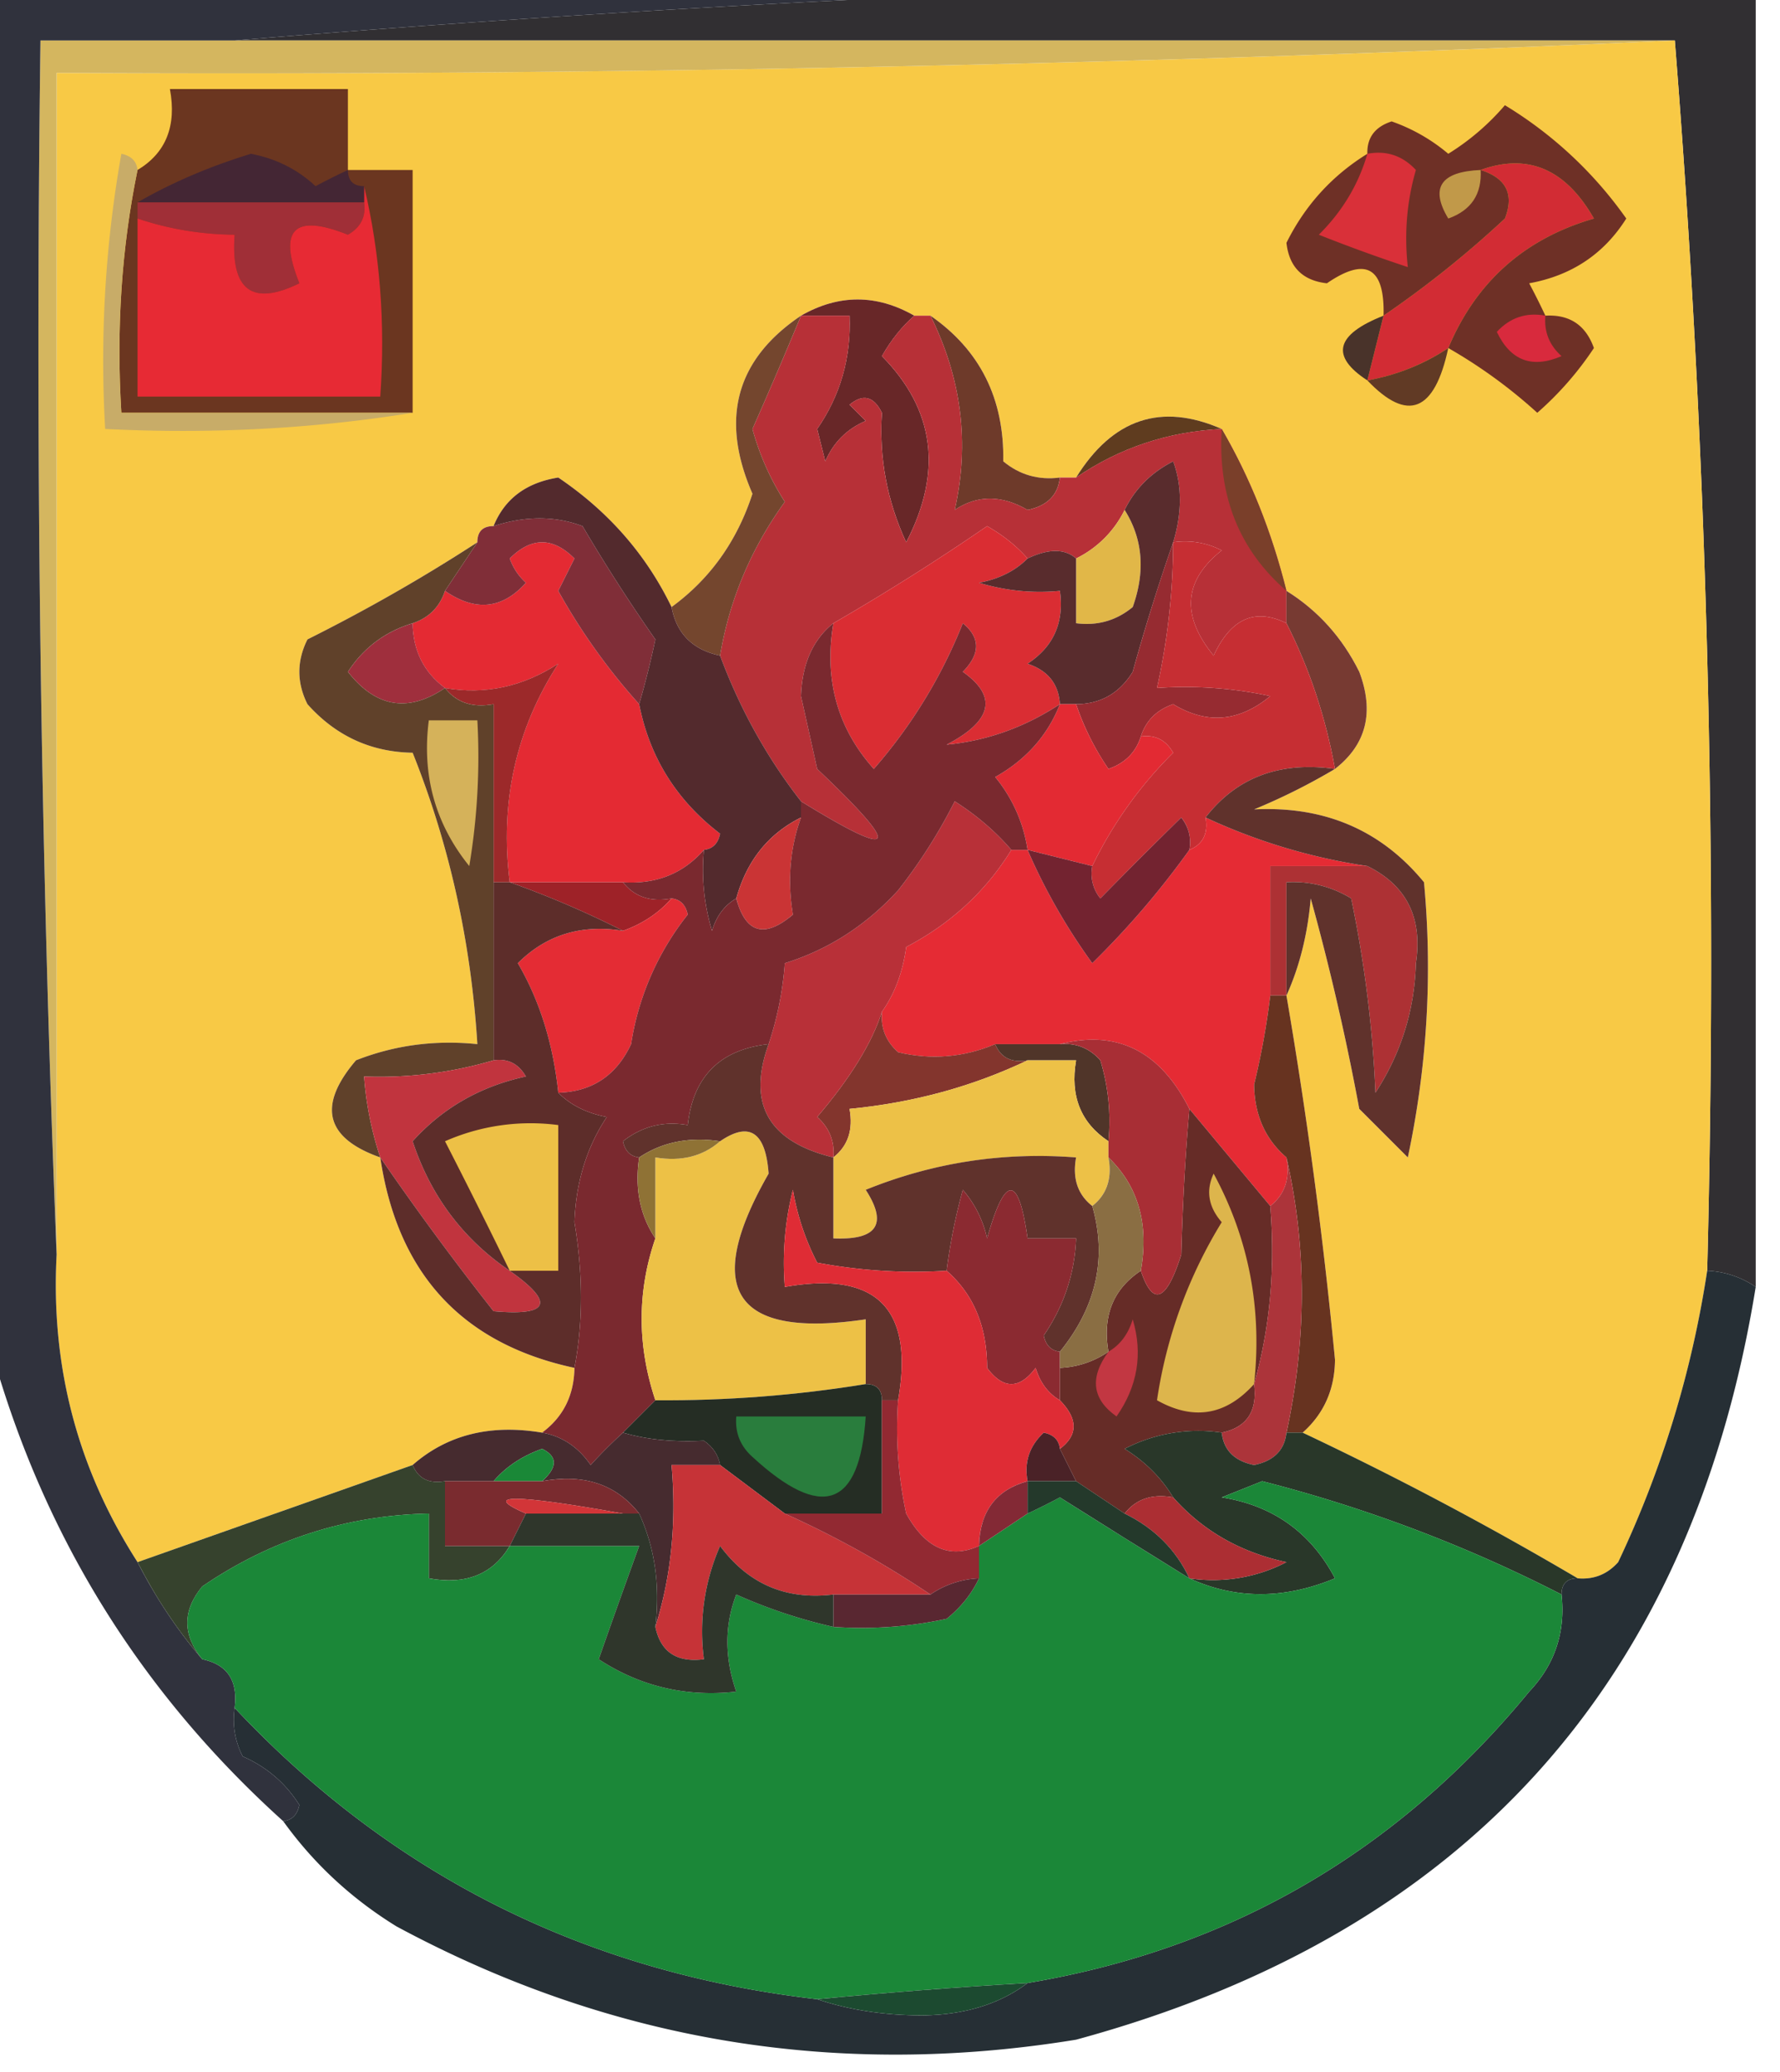 <svg xmlns="http://www.w3.org/2000/svg" width="110" height="128" style="shape-rendering:geometricPrecision;text-rendering:geometricPrecision;image-rendering:optimizeQuality;fill-rule:evenodd;clip-rule:evenodd"><path style="opacity:1" fill="#312f32" d="M63.5-.5h45v80a5.728 5.728 0 0 0-3-1c.657-25.689-.009-51.022-2-76h-89a1170.195 1170.195 0 0 1 49-3z"/><path style="opacity:1" fill="#f8c945" d="M103.5 2.5c1.991 24.978 2.657 50.311 2 76a64.673 64.673 0 0 1-5.5 18c-.67.752-1.504 1.086-2.5 1a209.963 209.963 0 0 0-17-9c1.315-1.167 1.981-2.667 2-4.5a306.099 306.099 0 0 0-3-22.5c.81-1.792 1.31-3.792 1.5-6a153.716 153.716 0 0 1 3 13l3 3a56.252 56.252 0 0 0 1-17c-2.644-3.219-6.144-4.719-10.5-4.5a38.728 38.728 0 0 0 5-2.5c1.941-1.51 2.441-3.51 1.5-6-1.05-2.117-2.55-3.784-4.5-5-.912-3.653-2.245-6.986-4-10-3.738-1.64-6.738-.64-9 3h-1c-1.322.17-2.489-.163-3.5-1 .062-3.877-1.438-6.877-4.5-9h-1c-2.333-1.333-4.667-1.333-7 0-4.018 2.704-5.018 6.37-3 11-.953 2.93-2.62 5.263-5 7-1.571-3.244-3.905-5.91-7-8-1.983.315-3.316 1.315-4 3-.667 0-1 .333-1 1a107.207 107.207 0 0 1-10.5 6c-.667 1.333-.667 2.667 0 4 1.746 1.957 3.912 2.957 6.5 3 2.275 5.685 3.608 11.685 4 18-2.62-.268-5.12.065-7.5 1-2.394 2.803-1.894 4.803 1.5 6 1.064 7.18 5.064 11.513 12 13-.027 1.7-.694 3.033-2 4-3.198-.536-5.865.131-8 2-5.7 2.01-11.366 4.01-17 6-3.705-5.759-5.371-12.092-5-19v-73c33.512.181 66.845-.485 100-2z"/><path style="opacity:1" fill="#d4b65f" d="M14.5 2.5h89a1958.778 1958.778 0 0 1-100 2v73a1406.85 1406.85 0 0 1-1-75h12z"/><path style="opacity:1" fill="#d22c34" d="M91.5 10.5c2.922-1.056 5.255-.056 7 3-4.283 1.241-7.283 3.908-9 8a13.213 13.213 0 0 1-5 2l1-4a63.311 63.311 0 0 0 7.5-6c.585-1.498.085-2.498-1.5-3z"/><path style="opacity:1" fill="#6e3026" d="M95.5 19.5c1.495-.085 2.495.581 3 2a19.894 19.894 0 0 1-3.5 4 31.168 31.168 0 0 0-5.5-4c1.717-4.092 4.717-6.759 9-8-1.745-3.056-4.078-4.056-7-3 1.585.502 2.085 1.502 1.5 3a63.311 63.311 0 0 1-7.5 6c.078-2.987-1.089-3.653-3.5-2-1.5-.167-2.333-1-2.5-2.5 1.15-2.316 2.817-4.15 5-5.5-.03-.997.47-1.664 1.5-2a11.075 11.075 0 0 1 3.5 2 14.973 14.973 0 0 0 3.5-3 25.04 25.04 0 0 1 7.5 7c-1.38 2.191-3.38 3.524-6 4 .363.683.696 1.35 1 2z"/><path style="opacity:1" fill="#d93039" d="M84.5 9.5c1.175-.219 2.175.114 3 1-.56 1.926-.727 3.926-.5 6a99.82 99.82 0 0 1-5.5-2c1.452-1.44 2.452-3.106 3-5z"/><path style="opacity:1" fill="#c19949" d="M91.5 10.5c.085 1.495-.582 2.495-2 3-1.14-1.896-.473-2.896 2-3z"/><path style="opacity:1" fill="#49332a" d="m85.5 19.5-1 4c-2.302-1.499-1.969-2.832 1-4z"/><path style="opacity:1" fill="#d82a3d" d="M95.5 19.5c-.086.996.248 1.83 1 2.5-1.819.783-3.152.283-4-1.5.825-.886 1.825-1.219 3-1z"/><path style="opacity:1" fill="#682728" d="M49.5 19.5c2.333-1.333 4.667-1.333 7 0-.767.672-1.434 1.505-2 2.5 3.265 3.307 3.765 7.14 1.5 11.5-1.182-2.564-1.682-5.23-1.5-8-.502-1.021-1.168-1.188-2-.5l1 1c-1.167.5-2 1.333-2.5 2.5l-.5-2c1.437-2.077 2.104-4.41 2-7h-3z"/><path style="opacity:1" fill="#613a25" d="M89.5 21.5c-.845 3.946-2.512 4.612-5 2 1.822-.33 3.49-.997 5-2z"/><path style="opacity:1" fill="#6b3620" d="M21.5 10.5h4v15h-18c-.32-5.195.013-10.195 1-15 1.756-1.052 2.423-2.719 2-5h11v5z"/><path style="opacity:1" fill="#a02f37" d="M8.5 13.5v-1h14c.13.876-.203 1.543-1 2-3.333-1.333-4.333-.333-3 3-2.919 1.432-4.252.432-4-3a19.242 19.242 0 0 1-6-1z"/><path style="opacity:1" fill="#e72a34" d="M22.5 11.5c.985 4.134 1.318 8.468 1 13h-15v-11c1.935.65 3.935.983 6 1-.252 3.432 1.081 4.432 4 3-1.333-3.333-.333-4.333 3-3 .797-.457 1.13-1.124 1-2v-1z"/><path style="opacity:1" fill="#442634" d="M21.5 10.5c0 .667.333 1 1 1v1h-14c2.122-1.221 4.456-2.221 7-3 1.544.29 2.877.956 4 2 .683-.363 1.35-.696 2-1z"/><path style="opacity:1" fill="#c8ac68" d="M8.5 10.5c-.987 4.805-1.32 9.805-1 15h18c-6.145.99-12.478 1.323-19 1a73.124 73.124 0 0 1 1-17c.607.124.94.457 1 1z"/><path style="opacity:1" fill="#5f3c1f" d="M75.5 26.5c-3.317.164-6.317 1.164-9 3 2.262-3.64 5.262-4.64 9-3z"/><path style="opacity:1" fill="#6e3a2a" d="M57.5 19.5c3.062 2.123 4.562 5.123 4.5 9 1.011.837 2.178 1.17 3.5 1-.12 1.086-.787 1.753-2 2-1.605-.93-3.105-.93-4.5 0 .928-4.117.428-8.117-1.5-12z"/><path style="opacity:1" fill="#b73037" d="M49.5 19.5h3c.104 2.59-.563 4.923-2 7l.5 2c.5-1.167 1.333-2 2.5-2.5l-1-1c.832-.688 1.498-.521 2 .5-.182 2.77.318 5.436 1.5 8 2.265-4.36 1.765-8.193-1.5-11.5.566-.995 1.233-1.828 2-2.5h1c1.928 3.883 2.428 7.883 1.5 12 1.395-.93 2.895-.93 4.5 0 1.213-.247 1.88-.914 2-2h1c2.683-1.836 5.683-2.836 9-3 1.755 3.014 3.088 6.347 4 10v2c-1.938-.961-3.438-.295-4.5 2-2.022-2.469-1.855-4.635.5-6.5a4.932 4.932 0 0 0-3-.5c.552-1.83.552-3.497 0-5-1.355.688-2.355 1.688-3 3a6.541 6.541 0 0 1-3 3c-.702-.616-1.702-.616-3 0-.672-.767-1.505-1.434-2.5-2a145.313 145.313 0 0 1-9.5 6c-1.265 1.014-1.931 2.514-2 4.5l1 4.5c5.307 5.017 4.973 5.684-1 2-2.105-2.7-3.771-5.7-5-9 .571-3.431 1.904-6.598 4-9.5a16.238 16.238 0 0 1-2-4.5 316.567 316.567 0 0 0 3-7z"/><path style="opacity:1" fill="#da2d33" d="M63.5 34.5c-.763.768-1.763 1.268-3 1.5 1.634.493 3.3.66 5 .5.273 1.951-.393 3.451-2 4.5 1.256.417 1.923 1.25 2 2.5-2.178 1.43-4.511 2.263-7 2.5 2.825-1.474 3.158-2.974 1-4.5 1.09-1.109 1.09-2.109 0-3a31.094 31.094 0 0 1-5.5 9c-2.25-2.517-3.084-5.517-2.5-9a145.313 145.313 0 0 0 9.5-6c.995.566 1.828 1.233 2.5 2z"/><path style="opacity:1" fill="#7a3f2a" d="M75.5 26.5c1.755 3.014 3.088 6.347 4 10-2.918-2.528-4.252-5.861-4-10z"/><path style="opacity:1" fill="#e42a33" d="M39.5 43.5c.64 3.274 2.307 5.94 5 8-.124.607-.457.94-1 1-1.28 1.468-2.946 2.135-5 2h-7c-.62-4.943.38-9.443 3-13.5-2.21 1.43-4.543 1.93-7 1.5-1.306-.967-1.973-2.3-2-4 1-.333 1.667-1 2-2 1.872 1.295 3.538 1.128 5-.5a3.646 3.646 0 0 1-1-1.5c1.333-1.333 2.667-1.333 4 0l-1 2a38.268 38.268 0 0 0 5 7z"/><path style="opacity:1" fill="#74462e" d="M49.5 19.5a316.567 316.567 0 0 1-3 7 16.238 16.238 0 0 0 2 4.5c-2.096 2.902-3.429 6.069-4 9.5-1.69-.356-2.69-1.356-3-3 2.38-1.737 4.047-4.07 5-7-2.018-4.63-1.018-8.296 3-11z"/><path style="opacity:1" fill="#802e38" d="M39.5 43.5a38.268 38.268 0 0 1-5-7l1-2c-1.333-1.333-2.667-1.333-4 0 .21.586.543 1.086 1 1.5-1.462 1.628-3.128 1.795-5 .5l2-3c0-.667.333-1 1-1 1.96-.638 3.793-.638 5.5 0a105.999 105.999 0 0 0 4.5 7 55.66 55.66 0 0 1-1 4z"/><path style="opacity:1" fill="#e1b748" d="M69.5 31.5c1.123 1.788 1.29 3.788.5 6-1.011.837-2.178 1.17-3.5 1v-4a6.541 6.541 0 0 0 3-3z"/><path style="opacity:1" fill="#592c2d" d="M72.5 33.5a127.893 127.893 0 0 0-2.5 8c-.816 1.323-1.983 1.99-3.5 2h-1c-.077-1.25-.744-2.083-2-2.5 1.607-1.049 2.273-2.549 2-4.5-1.7.16-3.366-.007-5-.5 1.237-.232 2.237-.732 3-1.5 1.298-.616 2.298-.616 3 0v4c1.322.17 2.489-.163 3.5-1 .79-2.212.623-4.212-.5-6 .645-1.312 1.645-2.312 3-3 .552 1.503.552 3.17 0 5z"/><path style="opacity:1" fill="#532a2d" d="M41.5 37.5c.31 1.644 1.31 2.644 3 3 1.229 3.3 2.895 6.3 5 9v1c-2.022 1.007-3.355 2.674-4 5-.722.417-1.222 1.084-1.5 2-.493-1.634-.66-3.3-.5-5 .543-.06.876-.393 1-1-2.693-2.06-4.36-4.726-5-8a55.66 55.66 0 0 0 1-4 105.999 105.999 0 0 1-4.5-7c-1.707-.638-3.54-.638-5.5 0 .684-1.685 2.017-2.685 4-3 3.095 2.09 5.429 4.756 7 8z"/><path style="opacity:1" fill="#962b31" d="M72.5 33.5a41.744 41.744 0 0 1-1 9c2.357-.163 4.69.003 7 .5-1.925 1.595-3.925 1.761-6 .5-1.022.355-1.689 1.022-2 2-.311.978-.978 1.645-2 2a16.314 16.314 0 0 1-2-4c1.517-.01 2.684-.677 3.5-2 .782-2.81 1.616-5.477 2.5-8z"/><path style="opacity:1" fill="#9f2f3d" d="M25.5 38.5c.027 1.7.694 3.033 2 4-2.273 1.539-4.273 1.206-6-1 .967-1.484 2.3-2.484 4-3z"/><path style="opacity:1" fill="#773a32" d="M79.5 36.5c1.95 1.216 3.45 2.883 4.5 5 .941 2.49.441 4.49-1.5 6-.579-3.206-1.579-6.206-3-9v-2z"/><path style="opacity:1" fill="#e32a33" d="M65.5 43.5h1c.47 1.4 1.138 2.734 2 4 1.022-.355 1.689-1.022 2-2 .876-.13 1.543.203 2 1a25.49 25.49 0 0 0-5 7l-4-1a9.173 9.173 0 0 0-2-4.5c1.907-1.07 3.24-2.57 4-4.5z"/><path style="opacity:1" fill="#30323d" d="M-.5-.5h64a1170.195 1170.195 0 0 0-49 3h-12a1406.85 1406.85 0 0 0 1 75c-.371 6.908 1.295 13.241 5 19 1.138 2.221 2.472 4.221 4 6 1.548.321 2.215 1.321 2 3a4.932 4.932 0 0 0 .5 3c1.487.655 2.653 1.655 3.5 3-.124.607-.457.94-1 1-8.799-7.931-14.799-17.597-18-29v-84z"/><path style="opacity:1" fill="#c62e33" d="M72.5 33.5a4.932 4.932 0 0 1 3 .5c-2.355 1.865-2.522 4.031-.5 6.5 1.062-2.295 2.562-2.961 4.5-2 1.421 2.794 2.421 5.794 3 9-3.418-.477-6.084.523-8 3 .172.992-.162 1.658-1 2a2.428 2.428 0 0 0-.5-2 344.583 344.583 0 0 0-5 5 2.428 2.428 0 0 1-.5-2 25.49 25.49 0 0 1 5-7c-.457-.797-1.124-1.13-2-1 .311-.978.978-1.645 2-2 2.075 1.261 4.075 1.095 6-.5a24.939 24.939 0 0 0-7-.5 41.744 41.744 0 0 0 1-9z"/><path style="opacity:1" fill="#9c292a" d="M31.5 54.5h-1v-11c-1.291.237-2.291-.096-3-1 2.457.43 4.79-.07 7-1.5-2.62 4.057-3.62 8.557-3 13.5z"/><path style="opacity:1" fill="#60412a" d="m29.5 33.5-2 3c-.333 1-1 1.667-2 2-1.7.516-3.033 1.516-4 3 1.727 2.206 3.727 2.539 6 1 .709.904 1.709 1.237 3 1v22a24.93 24.93 0 0 1-8 1 20.677 20.677 0 0 0 1 5c-3.394-1.197-3.894-3.197-1.5-6 2.38-.935 4.88-1.268 7.5-1-.392-6.315-1.725-12.315-4-18-2.588-.043-4.754-1.043-6.5-3-.667-1.333-.667-2.667 0-4 3.64-1.818 7.14-3.818 10.5-6z"/><path style="opacity:1" fill="#d5b25a" d="M26.5 44.5h3a40.936 40.936 0 0 1-.5 9c-2.105-2.607-2.938-5.607-2.5-9z"/><path style="opacity:1" fill="#e52b34" d="M74.5 50.5a36.152 36.152 0 0 0 10 3h-6v8a47.489 47.489 0 0 1-1 5.5c.025 1.876.691 3.376 2 4.5.237 1.291-.096 2.291-1 3l-5-6c-1.8-3.57-4.467-4.903-8-4h-4c-1.955.823-3.955.99-6 .5-.752-.67-1.086-1.504-1-2.5.79-1.108 1.29-2.442 1.5-4 2.758-1.445 4.924-3.445 6.5-6h1a36.98 36.98 0 0 0 4 7 52.938 52.938 0 0 0 6-7c.838-.342 1.172-1.008 1-2z"/><path style="opacity:1" fill="#9e2228" d="M31.5 54.5h7c.709.904 1.709 1.237 3 1-.79.901-1.79 1.568-3 2a60.243 60.243 0 0 0-7-3z"/><path style="opacity:1" fill="#ca3435" d="M49.5 50.5c-.68 1.89-.847 3.89-.5 6-1.757 1.485-2.923 1.152-3.5-1 .645-2.326 1.978-3.993 4-5z"/><path style="opacity:1" fill="#ad3134" d="M84.5 53.5c2.422 1.192 3.422 3.192 3 6-.087 2.913-.92 5.58-2.5 8a74.203 74.203 0 0 0-1.5-12 6.845 6.845 0 0 0-4-1v7h-1v-8h6z"/><path style="opacity:1" fill="#732330" d="M73.5 52.5a52.938 52.938 0 0 1-6 7 36.98 36.98 0 0 1-4-7l4 1a2.428 2.428 0 0 0 .5 2 344.583 344.583 0 0 1 5-5c.464.594.631 1.261.5 2z"/><path style="opacity:1" fill="#e42c34" d="M41.5 55.5c.543.06.876.393 1 1a17.02 17.02 0 0 0-3.5 8c-.908 1.939-2.408 2.939-4.5 3-.318-3.029-1.151-5.696-2.5-8 1.754-1.75 3.92-2.417 6.5-2 1.21-.432 2.21-1.099 3-2z"/><path style="opacity:1" fill="#60322c" d="M82.5 47.5a38.728 38.728 0 0 1-5 2.5c4.356-.219 7.856 1.281 10.5 4.5.53 5.704.197 11.37-1 17l-3-3a153.716 153.716 0 0 0-3-13c-.19 2.208-.69 4.208-1.5 6v-7a6.845 6.845 0 0 1 4 1 74.203 74.203 0 0 1 1.5 12c1.58-2.42 2.413-5.087 2.5-8 .422-2.808-.578-4.808-3-6a36.152 36.152 0 0 1-10-3c1.916-2.477 4.582-3.477 8-3z"/><path style="opacity:1" fill="#83352d" d="M54.5 62.5c-.086.996.248 1.83 1 2.5 2.045.49 4.045.323 6-.5.342.838 1.008 1.172 2 1-3.388 1.618-7.054 2.618-11 3 .237 1.291-.096 2.291-1 3 .086-.996-.248-1.83-1-2.5 2.061-2.418 3.395-4.585 4-6.5z"/><path style="opacity:1" fill="#b83038" d="M62.5 52.5c-1.576 2.555-3.742 4.555-6.5 6-.21 1.558-.71 2.892-1.5 4-.605 1.915-1.939 4.082-4 6.5.752.67 1.086 1.504 1 2.5-4.01-.975-5.343-3.308-4-7a20.677 20.677 0 0 0 1-5c2.687-.836 5.02-2.336 7-4.5a32.787 32.787 0 0 0 3.5-5.5c1.359.865 2.526 1.865 3.5 3z"/><path style="opacity:1" fill="#503529" d="M61.5 64.5h4c.996-.086 1.83.248 2.5 1 .493 1.634.66 3.3.5 5-1.713-1.135-2.38-2.802-2-5h-3c-.992.172-1.658-.162-2-1z"/><path style="opacity:1" fill="#c1343e" d="M30.5 65.5c.876-.13 1.543.203 2 1-2.806.605-5.14 1.938-7 4 1.114 3.373 3.114 6.04 6 8 2.8 1.976 2.467 2.809-1 2.5a181.521 181.521 0 0 1-7-9.5 20.677 20.677 0 0 1-1-5 24.93 24.93 0 0 0 8-1z"/><path style="opacity:1" fill="#edc147" d="M63.5 65.5h3c-.38 2.198.287 3.865 2 5v1c.237 1.291-.096 2.291-1 3-.904-.709-1.237-1.709-1-3-4.512-.351-8.845.315-13 2 1.371 2.12.705 3.12-2 3v-5c.904-.709 1.237-1.709 1-3 3.946-.382 7.612-1.382 11-3z"/><path style="opacity:1" fill="#5d2d2a" d="M30.5 54.5h1a60.243 60.243 0 0 1 7 3c-2.58-.417-4.746.25-6.5 2 1.349 2.304 2.182 4.971 2.5 8 .763.768 1.763 1.268 3 1.5-1.243 1.87-1.91 4.036-2 6.5.537 3.218.537 6.218 0 9-6.936-1.487-10.936-5.82-12-13a181.521 181.521 0 0 0 7 9.5c3.467.309 3.8-.524 1-2.5-2.886-1.96-4.886-4.627-6-8 1.86-2.062 4.194-3.395 7-4-.457-.797-1.124-1.13-2-1v-11z"/><path style="opacity:1" fill="#7a292f" d="M51.5 38.5c-.584 3.483.25 6.483 2.5 9a31.094 31.094 0 0 0 5.5-9c1.09.891 1.09 1.891 0 3 2.158 1.526 1.825 3.026-1 4.5 2.489-.237 4.822-1.07 7-2.5-.76 1.93-2.093 3.43-4 4.5a9.173 9.173 0 0 1 2 4.5h-1c-.974-1.135-2.141-2.135-3.5-3a32.787 32.787 0 0 1-3.5 5.5c-1.98 2.164-4.313 3.664-7 4.5a20.677 20.677 0 0 1-1 5c-3 .333-4.667 2-5 5-1.478-.262-2.811.071-4 1 .124.607.457.94 1 1-.285 1.915.049 3.581 1 5-1.128 3.281-1.128 6.615 0 10l-2 2a30.943 30.943 0 0 0-2 2c-.765-1.112-1.765-1.779-3-2 1.306-.967 1.973-2.3 2-4 .537-2.782.537-5.782 0-9 .09-2.464.757-4.63 2-6.5-1.237-.232-2.237-.732-3-1.5 2.092-.061 3.592-1.061 4.5-3a17.02 17.02 0 0 1 3.5-8c-.124-.607-.457-.94-1-1-1.291.237-2.291-.096-3-1 2.054.135 3.72-.532 5-2-.16 1.7.007 3.366.5 5 .278-.916.778-1.583 1.5-2 .577 2.152 1.743 2.485 3.5 1-.347-2.11-.18-4.11.5-6v-1c5.973 3.684 6.307 3.017 1-2l-1-4.5c.069-1.986.735-3.486 2-4.5z"/><path style="opacity:1" fill="#edc046" d="M31.5 78.5a426.208 426.208 0 0 0-4-8 13.117 13.117 0 0 1 7-1v9h-3z"/><path style="opacity:1" fill="#edc146" d="M53.5 85.5a77.173 77.173 0 0 1-13 1c-1.128-3.385-1.128-6.719 0-10v-5c1.599.268 2.932-.066 4-1 1.814-1.24 2.814-.573 3 2-4.127 7.202-2.127 10.202 6 9v4z"/><path style="opacity:1" fill="#662c27" d="m73.5 68.5 5 6c.315 3.871-.018 7.538-1 11 .215 1.679-.452 2.679-2 3a9.864 9.864 0 0 0-6 1c1.27.788 2.27 1.788 3 3-1.291-.237-2.291.096-3 1l-3-2-1-2c1.125-.848 1.125-1.848 0-3v-2a5.728 5.728 0 0 0 3-1c-.38-2.198.287-3.865 2-5 .748 2.235 1.581 1.902 2.5-1 .087-3.207.254-6.207.5-9z"/><path style="opacity:1" fill="#60322c" d="M47.5 64.5c-1.343 3.692-.01 6.025 4 7v5c2.705.12 3.371-.88 2-3 4.155-1.685 8.488-2.351 13-2-.237 1.291.096 2.291 1 3 .92 3.223.252 6.223-2 9-.543-.06-.876-.393-1-1 1.247-1.823 1.914-3.823 2-6h-3c-.553-3.956-1.386-3.956-2.5 0a6.807 6.807 0 0 0-1.5-3 35.64 35.64 0 0 0-1 5 32.437 32.437 0 0 1-8-.5 15.276 15.276 0 0 1-1.5-4.5 18.436 18.436 0 0 0-.5 6c5.664-1 7.998 1.332 7 7h-1c0-.667-.333-1-1-1v-4c-8.127 1.202-10.127-1.798-6-9-.186-2.573-1.186-3.24-3-2-1.915-.284-3.581.049-5 1-.543-.06-.876-.393-1-1 1.189-.929 2.522-1.262 4-1 .333-3 2-4.667 5-5z"/><path style="opacity:1" fill="#8f7235" d="M44.5 70.5c-1.068.934-2.401 1.268-4 1v5c-.951-1.419-1.285-3.085-1-5 1.419-.951 3.085-1.284 5-1z"/><path style="opacity:1" fill="#673320" d="M78.5 61.5h1a306.099 306.099 0 0 1 3 22.5c-.019 1.833-.685 3.333-2 4.5h-1c1.262-5.797 1.262-11.463 0-17-1.309-1.124-1.975-2.624-2-4.5a47.489 47.489 0 0 0 1-5.5z"/><path style="opacity:1" fill="#8b2a31" d="M65.5 83.5v3c-.722-.418-1.222-1.084-1.5-2-1 1.333-2 1.333-3 0-.002-2.551-.836-4.551-2.5-6a35.64 35.64 0 0 1 1-5 6.807 6.807 0 0 1 1.5 3c1.114-3.956 1.947-3.956 2.5 0h3c-.086 2.177-.753 4.177-2 6 .124.607.457.94 1 1z"/><path style="opacity:1" fill="#a82e35" d="M65.5 64.5c3.533-.903 6.2.43 8 4a149.178 149.178 0 0 0-.5 9c-.919 2.902-1.752 3.235-2.5 1 .51-2.888-.156-5.221-2-7v-1c.16-1.7-.007-3.366-.5-5-.67-.752-1.504-1.086-2.5-1z"/><path style="opacity:1" fill="#ddb54c" d="M77.5 85.5c-1.743 1.936-3.743 2.27-6 1a29.15 29.15 0 0 1 4-11c-.826-.951-.992-1.951-.5-3 2.173 4.01 3.006 8.343 2.5 13z"/><path style="opacity:1" fill="#df2c35" d="M58.5 78.5c1.664 1.449 2.498 3.449 2.5 6 1 1.333 2 1.333 3 0 .278.916.778 1.582 1.5 2 1.125 1.152 1.125 2.152 0 3-.06-.543-.393-.876-1-1-.886.825-1.219 1.825-1 3-1.946.535-2.946 1.868-3 4-1.808.817-3.308.15-4.5-2a24.939 24.939 0 0 1-.5-7c.998-5.668-1.336-8-7-7a18.436 18.436 0 0 1 .5-6 15.276 15.276 0 0 0 1.5 4.5c2.646.497 5.313.664 8 .5z"/><path style="opacity:1" fill="#8a6e43" d="M68.5 71.5c1.844 1.779 2.51 4.112 2 7-1.713 1.135-2.38 2.802-2 5a5.728 5.728 0 0 1-3 1v-1c2.252-2.777 2.92-5.777 2-9 .904-.709 1.237-1.709 1-3z"/><path style="opacity:1" fill="#c23742" d="M68.5 83.5c.722-.418 1.222-1.084 1.5-2 .635 2.135.301 4.135-1 6-1.51-1.064-1.677-2.397-.5-4z"/><path style="opacity:1" fill="#ac343a" d="M79.5 71.5c1.262 5.537 1.262 11.203 0 17-.12 1.086-.787 1.753-2 2-1.213-.247-1.88-.914-2-2 1.548-.321 2.215-1.321 2-3 .982-3.462 1.315-7.129 1-11 .904-.709 1.237-1.709 1-3z"/><path style="opacity:1" fill="#252d24" d="M53.5 85.5c.667 0 1 .333 1 1v7h-6l-4-3c-.11-.617-.444-1.117-1-1.5-1.88.096-3.547-.07-5-.5l2-2c4.369.033 8.702-.3 13-1z"/><path style="opacity:1" fill="#297d3d" d="M45.5 87.5h8c-.364 5.624-2.697 6.458-7 2.5-.752-.67-1.086-1.504-1-2.5z"/><path style="opacity:1" fill="#293729" d="M75.5 88.5c.12 1.086.787 1.753 2 2 1.213-.247 1.88-.914 2-2h1a209.963 209.963 0 0 1 17 9c-.667 0-1 .333-1 1a88.675 88.675 0 0 0-18.5-7l-2.5 1c3.167.5 5.5 2.167 7 5-3.145 1.303-6.145 1.303-9 0a9.864 9.864 0 0 0 6-1c-2.84-.606-5.173-1.939-7-4-.73-1.212-1.73-2.212-3-3a9.864 9.864 0 0 1 6-1z"/><path style="opacity:1" fill="#262f35" d="M105.5 78.5a5.728 5.728 0 0 1 3 1c-3.971 24.475-17.971 39.975-42 46.5-14.843 2.418-28.843.085-42-7-2.788-1.719-5.121-3.885-7-6.5.543-.06.876-.393 1-1-.847-1.345-2.013-2.345-3.5-3a4.932 4.932 0 0 1-.5-3c9.725 10.355 21.725 16.355 36 18 1.973.663 4.14.996 6.5 1 2.61-.033 4.777-.7 6.5-2 12.526-2.1 22.86-8.1 31-18 1.586-1.673 2.253-3.673 2-6 0-.667.333-1 1-1 .996.086 1.83-.248 2.5-1a64.673 64.673 0 0 0 5.5-18z"/><path style="opacity:1" fill="#4a2227" d="m65.5 89.5 1 2h-3c-.219-1.175.114-2.175 1-3 .607.124.94.457 1 1z"/><path style="opacity:1" fill="#462b2f" d="M33.5 88.5c1.235.221 2.235.888 3 2a30.943 30.943 0 0 1 2-2c1.453.43 3.12.596 5 .5.556.383.89.883 1 1.5h-3c.313 3.542-.02 6.875-1 10 .302-2.56-.032-4.893-1-7-1.418-1.808-3.418-2.475-6-2 .963-.864.963-1.53 0-2-1.239.442-2.239 1.11-3 2h-3c-.992.172-1.658-.162-2-1 2.135-1.869 4.802-2.536 8-2z"/><path style="opacity:1" fill="#1a8837" d="M33.5 91.5h-3c.761-.89 1.761-1.558 3-2 .963.47.963 1.136 0 2z"/><path style="opacity:1" fill="#36422d" d="M25.5 90.5c.342.838 1.008 1.172 2 1v4h4c-1.052 1.756-2.719 2.423-5 2v-4c-5.087.106-9.754 1.606-14 4.5-1.228 1.49-1.228 2.99 0 4.5-1.528-1.779-2.862-3.779-4-6 5.634-1.99 11.3-3.99 17-6z"/><path style="opacity:1" fill="#1b8738" d="M96.5 98.5c.253 2.327-.414 4.327-2 6-8.14 9.9-18.474 15.9-31 18-4.275.248-8.608.581-13 1-14.275-1.645-26.275-7.645-36-18 .215-1.679-.452-2.679-2-3-1.228-1.51-1.228-3.01 0-4.5 4.246-2.894 8.913-4.394 14-4.5v4c2.281.423 3.948-.244 5-2h8c-.887 2.437-1.72 4.77-2.5 7 2.565 1.679 5.398 2.346 8.5 2-.73-2.099-.73-4.099 0-6 1.95.872 3.95 1.539 6 2 2.357.163 4.69-.003 7-.5.88-.708 1.547-1.542 2-2.5v-2l3-2c.65-.304 1.317-.637 2-1 2.684 1.693 5.35 3.36 8 5 2.855 1.303 5.855 1.303 9 0-1.5-2.833-3.833-4.5-7-5l2.5-1a88.675 88.675 0 0 1 18.5 7z"/><path style="opacity:1" fill="#832935" d="M63.5 91.5v2l-3 2c.054-2.132 1.054-3.465 3-4z"/><path style="opacity:1" fill="#7a2b2f" d="M27.5 91.5h6c2.582-.475 4.582.192 6 2h-1c-6.786-1.217-8.786-1.217-6 0l-1 2h-4v-4z"/><path style="opacity:1" fill="#d23538" d="M38.5 93.5h-6c-2.786-1.217-.786-1.217 6 0z"/><path style="opacity:1" fill="#ac2e33" d="M69.5 93.5c.709-.904 1.709-1.237 3-1 1.827 2.061 4.16 3.394 7 4a9.864 9.864 0 0 1-6 1c-.826-1.764-2.16-3.098-4-4z"/><path style="opacity:1" fill="#c63337" d="m44.5 90.5 4 3a61.282 61.282 0 0 1 9 5h-6c-2.92.354-5.254-.646-7-3a13.117 13.117 0 0 0-1 7c-1.679.215-2.679-.452-3-2 .98-3.125 1.313-6.458 1-10h3z"/><path style="opacity:1" fill="#922932" d="M54.5 86.5h1c-.163 2.357.003 4.69.5 7 1.192 2.15 2.692 2.817 4.5 2v2a5.728 5.728 0 0 0-3 1 61.282 61.282 0 0 0-9-5h6v-7z"/><path style="opacity:1" fill="#24392b" d="M63.5 91.5h3l3 2c1.84.902 3.174 2.236 4 4-2.65-1.64-5.316-3.307-8-5-.683.363-1.35.696-2 1v-2z"/><path style="opacity:1" fill="#592731" d="M60.5 97.5c-.453.958-1.12 1.792-2 2.5-2.31.497-4.643.663-7 .5v-2h6a5.728 5.728 0 0 1 3-1z"/><path style="opacity:1" fill="#2f362b" d="M32.5 93.5h7c.968 2.107 1.302 4.44 1 7 .321 1.548 1.321 2.215 3 2a13.117 13.117 0 0 1 1-7c1.746 2.354 4.08 3.354 7 3v2a31.683 31.683 0 0 1-6-2c-.73 1.901-.73 3.901 0 6-3.102.346-5.935-.321-8.5-2 .78-2.23 1.613-4.563 2.5-7h-8l1-2z"/><path style="opacity:1" fill="#1c4a30" d="M63.5 122.5c-1.723 1.3-3.89 1.967-6.5 2-2.36-.004-4.527-.337-6.5-1 4.392-.419 8.725-.752 13-1z"/></svg>